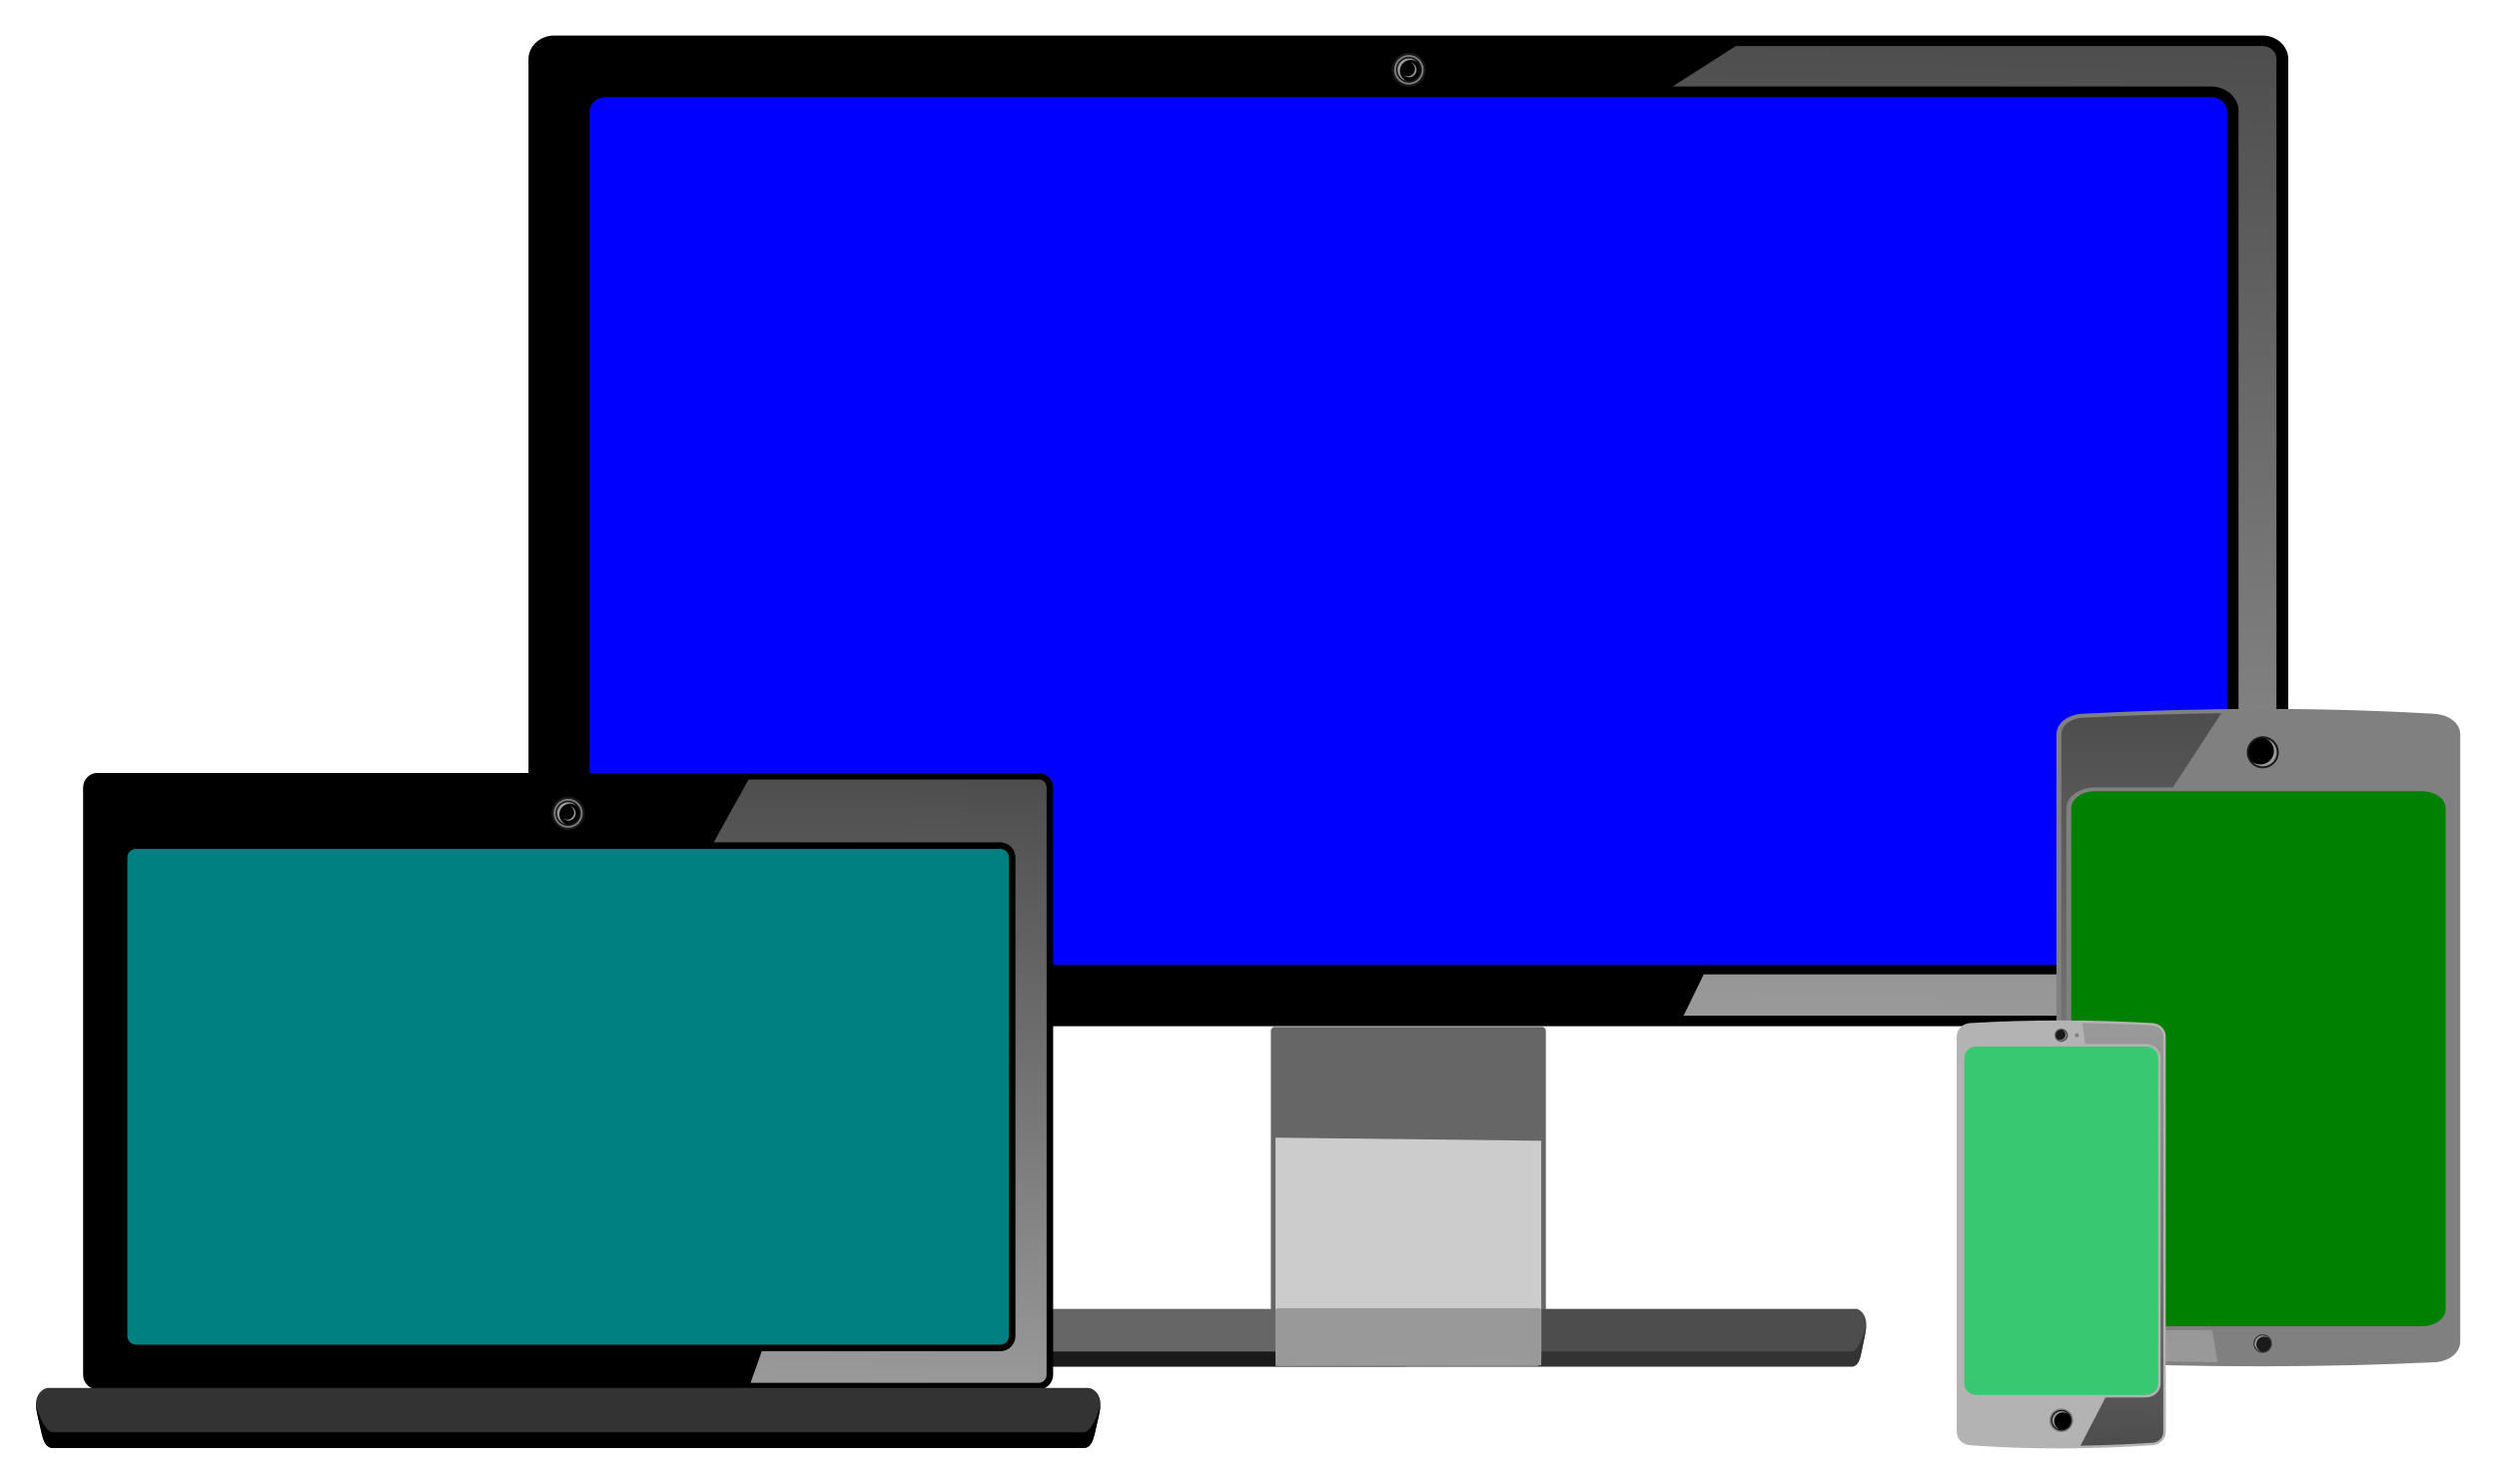 <?xml version="1.0" encoding="UTF-8"?>
<svg width="211.13mm" height="125.52mm" version="1.1" viewBox="0 0 748.09 444.74" xmlns="http://www.w3.org/2000/svg" xmlns:xlink="http://www.w3.org/1999/xlink"><defs><linearGradient id="a"><stop style="stop-color:#999" offset="0"/><stop style="stop-color:#4d4d4d" offset="1"/></linearGradient><linearGradient id="f" x1="389.9" x2="387.8" y1="99.514" y2="650.89" gradientUnits="userSpaceOnUse" xlink:href="#a"/><linearGradient id="g" x1="389.9" x2="387.8" y1="99.514" y2="650.89" gradientTransform="matrix(1.536 0 0 1.536 -545.86 -337.1)" gradientUnits="userSpaceOnUse" xlink:href="#a"/><linearGradient id="h" x1="2016.7" x2="2041.8" y1="635.93" y2="-647.62" gradientUnits="userSpaceOnUse" xlink:href="#a"/><linearGradient id="i" x1="2016.7" x2="2041.8" y1="635.93" y2="-647.62" gradientTransform="matrix(.37 0 0 .328 486.08 70.295)" gradientUnits="userSpaceOnUse" xlink:href="#a"/></defs><g transform="translate(37.047 -104.19)"><g transform="matrix(.611 0 0 .611 134.69 107.67)"><g transform="matrix(1.143 0 0 1.143 -720.98 173.91)"><g transform="translate(-38.649 6)"><path d="m970.17 277.48h115.04c.815 0 1.47.792 1.47 1.775v124.28c0 .983-.656 1.775-1.47 1.775h-115.04c-.814 0-1.47-.792-1.47-1.775v-124.28c0-.983.656-1.775 1.47-1.775z" style="fill:#666"/><g transform="matrix(.162 0 0 .115 1552.5 251.15)"><path d="m-3257.9 1495.8h1192.6c21.401 0 24.186-47.241 29.178-77.787 10.423-63.777 12.583-87.512 4.004-112.21-4.91-14.132-15.254-25.014-21.645-25.014h-1202.6l-1.463 215.01z" style="fill:#4d4d4d"/><path d="m-3256.6 1280.8h-1172.3c-6.391 0-16.737 10.881-21.646 25.014-8.579 24.697-6.419 48.432 4.004 112.21 4.992 30.546 7.777 77.787 29.178 77.787h1159.4l1.463-215.01z" style="fill:#666"/><path d="m-3245 1495.8h1179.7c16.752 0 22.08-28.906 26.006-56.133 4.894-33.805 10.603-72.307 12.436-96.25-7.615 37.376-19.021 91.376-38.334 96.25h-1179.4l-.383 56.133z" style="fill:#333"/><path d="m-3244.7 1439.7h-1172.8c-19.313-4.874-30.718-58.874-38.334-96.25 1.833 23.943 7.541 62.445 12.436 96.25 3.926 27.226 9.252 56.133 26.004 56.133h1172.3l.383-56.133z" style="fill:#1a1a1a"/></g><path d="m972.12 283.17c-.787 0-1.42.865-1.42 1.939v80.899l114 .775v-81.674c0-1.074-.633-1.939-1.42-1.939h-111.16z" style="fill:#666"/><path d="m1084.7 326.31-114-1.336v94.483c0 1.851.633 3.34 1.42 3.34h111.16c.787 0 1.42-1.49 1.42-3.34v-93.147z" style="fill:#ccc"/><path d="m1084.7 422.59-114 .339v-23.963c0-.469.633-.847 1.42-.847h111.16c.787 0 1.42.378 1.42.847v23.624z" style="fill:#999"/></g><path d="m622.68-141.9h732.74c6.146 0 11.094 4.505 11.094 10.101v404.86c0 5.596-4.948 10.101-11.094 10.101h-732.74c-6.146 0-11.094-4.505-11.094-10.101v-404.86c0-5.596 4.948-10.101 11.094-10.101z"/><path d="m644.62-115.48h688.84c3.776 0 6.816 2.864 6.816 6.421v359.4c0 3.557-3.04 6.421-6.816 6.421h-688.84c-3.776 0-6.816-2.864-6.816-6.421v-359.4c0-3.557 3.04-6.421 6.816-6.421z" style="fill:#00f"/><g transform="matrix(.208 0 0 .208 448.73 -291.14)"><path d="m2633.5 788.11a34.889 34.889 0 01-34.889 34.889 34.889 34.889 0 01-34.889-34.889 34.889 34.889 0 0134.889-34.889 34.889 34.889 0 0134.889 34.889z" style="fill:#1a1a1a"/><g transform="matrix(-3.325 0 0 -3.325 3618.2 1123.6)"><path d="m315.74 100.88a9.13 9.13 0 01-9.13 9.13 9.13 9.13 0 01-9.13-9.13 9.13 9.13 0 019.13-9.13 9.13 9.13 0 019.13 9.13z" style="fill:#808080"/><path d="m314.65 100.88a8.043 8.043 0 01-8.043 8.043 8.043 8.043 0 01-8.043-8.043 8.043 8.043 0 018.043-8.043 8.043 8.043 0 018.043 8.043z" style="fill:#1a1a1a"/><path d="m313.64 100.88a7.026 7.026 0 01-7.026 7.026 7.026 7.026 0 01-7.026-7.026 7.026 7.026 0 017.026-7.026 7.026 7.026 0 017.026 7.026z"/><path d="m308.1 94.023a6.751 6.751 0 014.055 6.188 6.751 6.751 0 01-6.75 6.752 6.751 6.751 0 01-3.873-1.225 7.026 7.026 0 005.078 2.172 7.026 7.026 0 007.025-7.025 7.026 7.026 0 00-5.535-6.861z" style="fill:#999"/><path d="m305.52 105.42a4.447 4.447 0 01-2.671-4.076 4.447 4.447 0 014.447-4.448 4.447 4.447 0 012.551.807 4.628 4.628 0 00-3.345-1.431 4.628 4.628 0 00-4.628 4.628 4.628 4.628 0 003.646 4.52z" style="fill:#999"/></g></g><path d="m1129.5-137.39-27.134 17.358h231.07c6.42 0 11.746 4.72 11.746 10.407v360.11c0 5.688-5.327 10.474-11.746 10.407h-217.68l-8.668 17.76h248.35c3.339 0 6.004-2.351 6.004-5.592v-404.86c0-3.241-2.666-5.592-6.004-5.592z" style="fill:url(#i)"/></g><g transform="matrix(.233 0 0 .233 -336.38 524.25)"><g transform="translate(72.867)"><path d="m369.37-647.62h1981.4c16.62 0 30 13.75 30 30.829v1235.7c0 17.079-13.38 30.829-30 30.829h-1981.4c-16.62 0-30-13.75-30-30.829v-1235.7c0-17.079 13.38-30.829 30-30.829z"/><path d="m450.5-487.76h1819.1c9.972 0 18 8.028 18 18v1007.5c0 9.972-8.028 18-18 18h-1819.1c-9.972 0-18-8.028-18-18v-1007.5c0-9.972 8.028-18 18-18z" style="fill:#008080"/><g transform="translate(-1238.5 -1350.8)"><path d="m2633.5 788.11a34.889 34.889 0 01-34.889 34.889 34.889 34.889 0 01-34.889-34.889 34.889 34.889 0 0134.889-34.889 34.889 34.889 0 0134.889 34.889z" style="fill:#1a1a1a"/><g transform="matrix(-3.325 0 0 -3.325 3618.2 1123.6)"><path d="m315.74 100.88a9.13 9.13 0 01-9.13 9.13 9.13 9.13 0 01-9.13-9.13 9.13 9.13 0 019.13-9.13 9.13 9.13 0 019.13 9.13z" style="fill:#808080"/><path d="m314.65 100.88a8.043 8.043 0 01-8.043 8.043 8.043 8.043 0 01-8.043-8.043 8.043 8.043 0 018.043-8.043 8.043 8.043 0 018.043 8.043z" style="fill:#1a1a1a"/><path d="m313.64 100.88a7.026 7.026 0 01-7.026 7.026 7.026 7.026 0 01-7.026-7.026 7.026 7.026 0 017.026-7.026 7.026 7.026 0 017.026 7.026z"/><path d="m308.1 94.023a6.751 6.751 0 014.055 6.188 6.751 6.751 0 01-6.75 6.752 6.751 6.751 0 01-3.873-1.225 7.026 7.026 0 005.078 2.172 7.026 7.026 0 007.025-7.025 7.026 7.026 0 00-5.535-6.861z" style="fill:#999"/><path d="m305.52 105.42a4.447 4.447 0 01-2.671-4.076 4.447 4.447 0 014.447-4.448 4.447 4.447 0 012.551.807 4.628 4.628 0 00-3.345-1.431 4.628 4.628 0 00-4.628 4.628 4.628 4.628 0 003.646 4.52z" style="fill:#999"/></g></g><path d="m1739.8-633.85-73.373 132.33h603.21c17.359 0 31.764 14.404 31.764 31.764v1007.5c0 17.359-14.404 31.764-31.764 31.764h-502.09l-23.44 66.414h606.66c9.028 0 16.236-7.176 16.236-17.066v-1235.7c0-9.891-7.208-17.066-16.236-17.066h-610.98z" style="fill:url(#h)"/></g><g transform="matrix(1.064 0 0 1 -48.797 -62.897)"><path d="m363.37 709.7c-5.54 0-14.508 6.392-18.764 14.693-7.437 14.507-5.564 28.449 3.471 65.912 4.327 17.943 6.742 45.693 25.293 45.693h2038.9c18.551 0 20.966-27.75 25.293-45.693 9.035-37.464 10.908-51.405 3.471-65.912-4.256-8.302-13.224-14.693-18.764-14.693h-2058.9z" style="fill:#333"/><path d="m340.04 746.48c1.589 14.065 6.537 36.682 10.779 56.539 3.403 15.993 8.022 32.973 22.543 32.973h2038.9c14.521 0 19.14-16.98 22.543-32.973 4.243-19.857 9.19-42.474 10.779-56.539-6.602 21.955-16.489 53.676-33.23 56.539h-2039.1c-16.741-2.863-26.629-34.584-33.23-56.539z"/></g></g><g transform="matrix(-.366 0 0 -.366 819.2 586.54)"><g transform="matrix(1.258 0 0 1 74.917 0)"><g transform="matrix(1.536 0 0 1.536 -545.86 -337.1)"><path d="m184.61 84.582c79.05-4.566 160.27-4.793 244 0 9.956.57 18 8.028 18 18v529.71c0 9.972-8.05 17.34-18 18-81.333 5.395-162.67 5.926-244 0-9.946-.725-18-8.028-18-18v-529.71c0-9.972 8.045-17.425 18-18z" style="fill:#808080"/></g><path d="m-248.72-158.93h347.44c14.2 0 25.631 10.174 25.631 22.812v671.32c0 12.638-11.431 22.812-25.631 22.812h-347.44c-14.2 0-25.631-10.174-25.631-22.812v-671.32c0-12.638 11.431-22.812 25.631-22.812z" style="fill:#008000"/><path d="m-31.595-207.1 5.87 43.048h124.45c16.646 0 30.753 12.207 30.753 27.934v671.32c0 15.727-14.107 27.934-30.753 27.934h-82.629l-51.59 99.357c49.168-.79 98.339-2.767 147.52-6.029 12.95-.859 22.859-9.975 22.859-22.532v-813.49c0-12.559-9.913-21.79-22.814-22.529-48.437-2.773-96.288-4.373-143.66-5.009z" style="fill:url(#g)"/></g><g transform="translate(49.767)"><path d="m-45.21-185.93h4.64c.798 0 1.44.642 1.44 1.44v4.64c0 .798-.642 1.44-1.44 1.44h-4.64c-.798 0-1.44-.642-1.44-1.44v-4.64c0-.798.642-1.44 1.44-1.44z" style="fill:#808080"/><path d="m-51.624 610.12a23.376 23.376 0 01-23.376 23.376 23.376 23.376 0 01-23.376-23.376 23.376 23.376 0 0123.376-23.376 23.376 23.376 0 0123.376 23.376z" style="fill:#808080"/><g transform="matrix(1.536 0 0 1.536 -545.86 -337.1)"><path d="m315.74 100.88a9.13 9.13 0 01-9.13 9.13 9.13 9.13 0 01-9.13-9.13 9.13 9.13 0 019.13-9.13 9.13 9.13 0 019.13 9.13z" style="fill:#808080"/><path d="m314.65 100.88a8.043 8.043 0 01-8.043 8.043 8.043 8.043 0 01-8.043-8.043 8.043 8.043 0 018.043-8.043 8.043 8.043 0 018.043 8.043z" style="fill:#333"/><path d="m313.64 100.88a7.026 7.026 0 01-7.026 7.026 7.026 7.026 0 01-7.026-7.026 7.026 7.026 0 017.026-7.026 7.026 7.026 0 017.026 7.026z" style="fill:#1a1a1a"/><path d="m308.1 94.023a6.751 6.751 0 014.055 6.188 6.751 6.751 0 01-6.75 6.752 6.751 6.751 0 01-3.873-1.225 7.026 7.026 0 005.078 2.172 7.026 7.026 0 007.025-7.025 7.026 7.026 0 00-5.535-6.861z" style="fill:#999"/></g><g transform="matrix(-2.664 0 0 -2.664 741.74 878.85)"><path d="m315.74 100.88a9.13 9.13 0 01-9.13 9.13 9.13 9.13 0 01-9.13-9.13 9.13 9.13 0 019.13-9.13 9.13 9.13 0 019.13 9.13z" style="fill:#808080"/><path d="m314.65 100.88a8.043 8.043 0 01-8.043 8.043 8.043 8.043 0 01-8.043-8.043 8.043 8.043 0 018.043-8.043 8.043 8.043 0 018.043 8.043z" style="fill:#1a1a1a"/><path d="m313.64 100.88a7.026 7.026 0 01-7.026 7.026 7.026 7.026 0 01-7.026-7.026 7.026 7.026 0 017.026-7.026 7.026 7.026 0 017.026 7.026z"/><path d="m308.1 94.023a6.751 6.751 0 014.055 6.188 6.751 6.751 0 01-6.75 6.752 6.751 6.751 0 01-3.873-1.225 7.026 7.026 0 005.078 2.172 7.026 7.026 0 007.025-7.025 7.026 7.026 0 00-5.535-6.861z" style="fill:#999"/></g></g></g><g transform="matrix(.366 0 0 .366 617.42 465.05)"><path d="m184.61 84.582c79.05-4.566 160.27-4.793 244 0 9.956.57 18 8.028 18 18v529.71c0 9.972-8.05 17.34-18 18-81.333 5.395-162.67 5.926-244 0-9.946-.725-18-8.028-18-18v-529.71c0-9.972 8.045-17.425 18-18z" style="fill:#b3b3b3"/><path d="m193.49 116.02h226.24c9.246 0 16.69 6.625 16.69 14.854v437.14c0 8.229-7.444 14.854-16.69 14.854h-226.24c-9.246 0-16.69-6.625-16.69-14.854v-437.14c0-8.229 7.444-14.854 16.69-14.854z" style="fill:#37c871"/><path d="m326.01 98.435h3.021c.52 0 .938.418.938.938v3.021c0 .52-.418.938-.938.938h-3.021c-.52 0-.938-.418-.938-.938v-3.021c0-.52.418-.938.938-.938z" style="fill:#808080"/><path d="m321.83 616.79a15.221 15.221 0 01-15.221 15.221 15.221 15.221 0 01-15.221-15.221 15.221 15.221 0 0115.221-15.221 15.221 15.221 0 0115.221 15.221z" style="fill:#808080"/><path d="m334.87 84.65 3.822 28.031h81.035c10.839 0 20.025 7.949 20.025 18.189v437.14c0 10.241-9.186 18.189-20.025 18.189h-53.805l-33.594 64.697c32.016-.515 64.035-1.802 96.057-3.926 8.433-.559 14.885-6.495 14.885-14.672v-529.71c0-8.178-6.455-14.189-14.855-14.67-31.541-1.805-62.699-2.847-93.545-3.262z" style="fill:url(#f)"/><path d="m315.74 100.88a9.13 9.13 0 01-9.13 9.13 9.13 9.13 0 01-9.13-9.13 9.13 9.13 0 019.13-9.13 9.13 9.13 0 019.13 9.13z" style="fill:#808080"/><path d="m314.65 100.88a8.043 8.043 0 01-8.043 8.043 8.043 8.043 0 01-8.043-8.043 8.043 8.043 0 018.043-8.043 8.043 8.043 0 018.043 8.043z" style="fill:#333"/><path d="m313.64 100.88a7.026 7.026 0 01-7.026 7.026 7.026 7.026 0 01-7.026-7.026 7.026 7.026 0 017.026-7.026 7.026 7.026 0 017.026 7.026z" style="fill:#1a1a1a"/><path d="m308.1 94.023a6.751 6.751 0 014.055 6.188 6.751 6.751 0 01-6.75 6.752 6.751 6.751 0 01-3.873-1.225 7.026 7.026 0 005.078 2.172 7.026 7.026 0 007.025-7.025 7.026 7.026 0 00-5.535-6.861z" style="fill:#999"/><g transform="matrix(-1.734 0 0 -1.734 838.44 791.78)"><path d="m315.74 100.88a9.13 9.13 0 01-9.13 9.13 9.13 9.13 0 01-9.13-9.13 9.13 9.13 0 019.13-9.13 9.13 9.13 0 019.13 9.13z" style="fill:#808080"/><path d="m314.65 100.88a8.043 8.043 0 01-8.043 8.043 8.043 8.043 0 01-8.043-8.043 8.043 8.043 0 018.043-8.043 8.043 8.043 0 018.043 8.043z" style="fill:#1a1a1a"/><path d="m313.64 100.88a7.026 7.026 0 01-7.026 7.026 7.026 7.026 0 01-7.026-7.026 7.026 7.026 0 017.026-7.026 7.026 7.026 0 017.026 7.026z"/><path d="m308.1 94.023a6.751 6.751 0 014.055 6.188 6.751 6.751 0 01-6.75 6.752 6.751 6.751 0 01-3.873-1.225 7.026 7.026 0 005.078 2.172 7.026 7.026 0 007.025-7.025 7.026 7.026 0 00-5.535-6.861z" style="fill:#999"/></g></g></g></g></svg>

